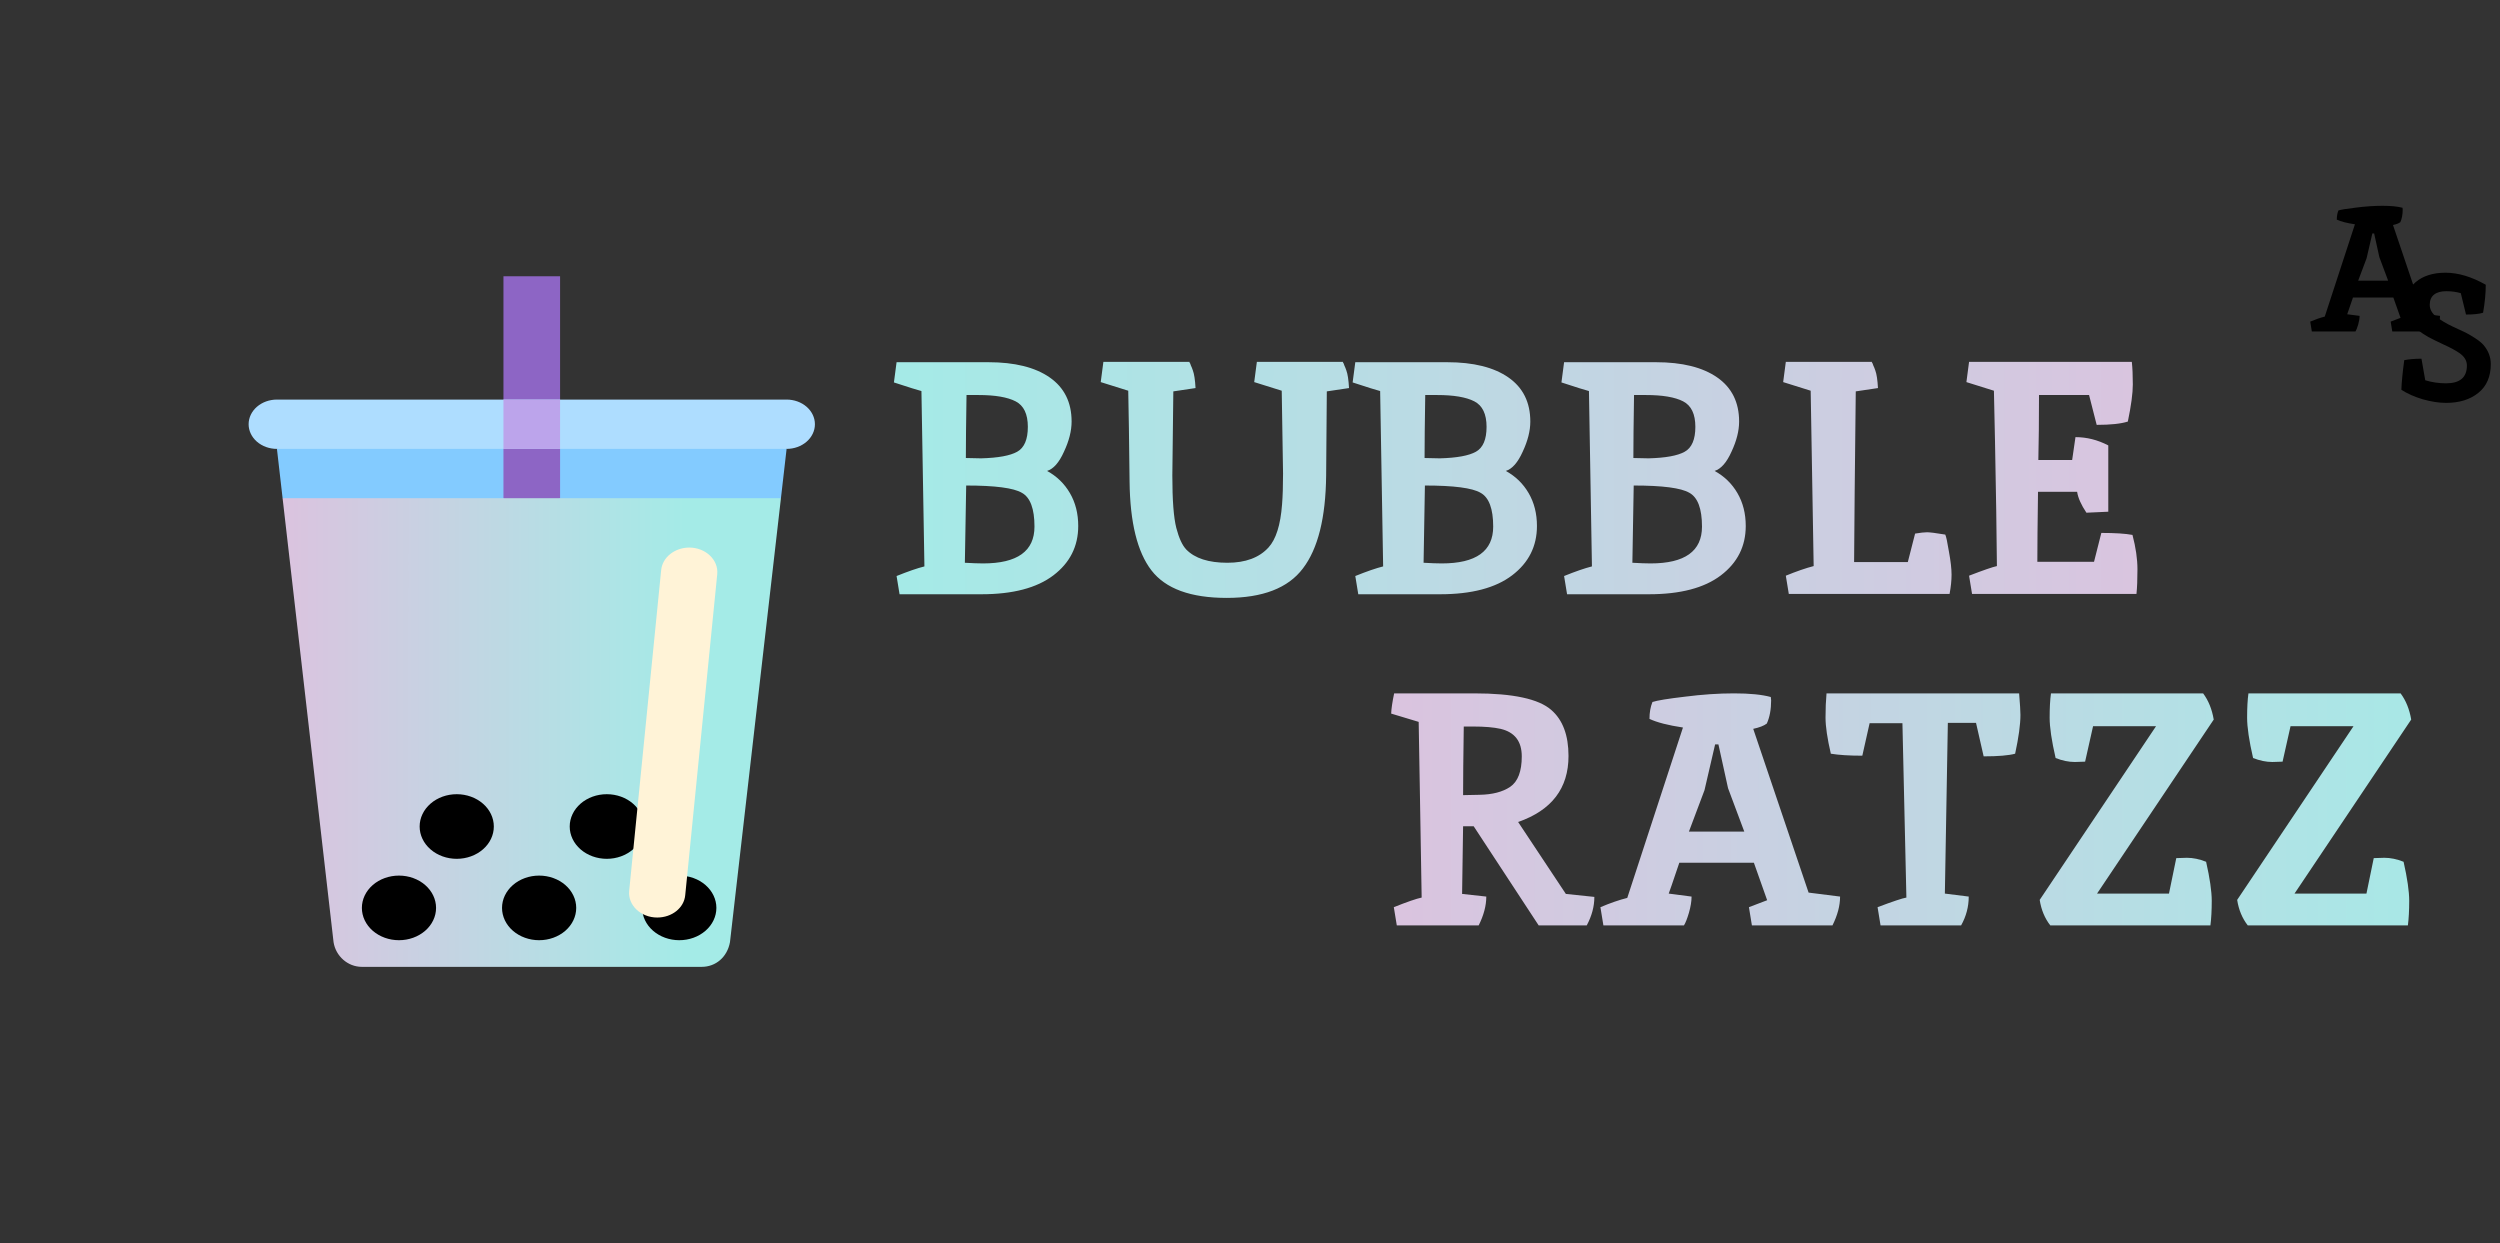 <svg width="181" height="90" viewBox="0 0 181 90" fill="none" xmlns="http://www.w3.org/2000/svg">
<rect x="0" y="0" width="181" height="90" fill="#333333" stroke="none"/>
<path d="M71.176 40.792C73.656 40.792 74.896 39.904 74.896 38.128C74.896 36.832 74.592 36.016 73.984 35.68C73.392 35.328 72.048 35.152 69.952 35.152L69.856 40.744C70.4 40.776 70.84 40.792 71.176 40.792ZM71.032 33.184C72.264 33.152 73.136 32.992 73.648 32.704C74.16 32.416 74.416 31.816 74.416 30.904C74.416 29.976 74.12 29.36 73.528 29.056C72.936 28.752 72.04 28.6 70.84 28.6H69.976C69.944 30.616 69.928 32.136 69.928 33.16L71.032 33.184ZM71.056 43.024H65.128L64.912 41.704C65.744 41.368 66.416 41.136 66.928 41.008C66.928 40.96 66.856 36.728 66.712 28.312C66.456 28.248 65.792 28.04 64.72 27.688L64.912 26.224H71.56C73.464 26.224 74.944 26.592 76 27.328C77.056 28.064 77.584 29.128 77.584 30.52C77.584 31.192 77.4 31.92 77.032 32.704C76.68 33.488 76.272 33.952 75.808 34.096C76.512 34.48 77.064 35.016 77.464 35.704C77.864 36.392 78.064 37.184 78.064 38.08C78.064 39.552 77.464 40.744 76.264 41.656C75.064 42.568 73.328 43.024 71.056 43.024ZM92.893 34.288L92.797 28.288L90.805 27.664L90.997 26.2H97.237C97.221 26.2 97.221 26.216 97.237 26.248C97.269 26.28 97.301 26.352 97.333 26.464C97.381 26.56 97.429 26.68 97.477 26.824C97.573 27.08 97.637 27.504 97.669 28.096C96.853 28.224 96.317 28.304 96.061 28.336L96.013 34.432C95.981 37.488 95.421 39.728 94.333 41.152C93.261 42.576 91.421 43.288 88.813 43.288C86.205 43.288 84.389 42.624 83.365 41.296C82.341 39.968 81.813 37.824 81.781 34.864C81.749 31.888 81.717 29.696 81.685 28.288L79.693 27.664L79.885 26.2H86.125C86.109 26.2 86.109 26.216 86.125 26.248C86.157 26.28 86.189 26.352 86.221 26.464C86.269 26.56 86.317 26.68 86.365 26.824C86.461 27.08 86.525 27.504 86.557 28.096C85.741 28.224 85.205 28.304 84.949 28.336L84.877 34.432C84.877 36.208 84.973 37.472 85.165 38.224C85.357 38.96 85.597 39.48 85.885 39.784C86.509 40.424 87.501 40.744 88.861 40.744C90.173 40.744 91.165 40.376 91.837 39.64C92.381 39.048 92.709 38.008 92.821 36.52C92.869 35.928 92.893 35.184 92.893 34.288ZM104.387 40.792C106.867 40.792 108.107 39.904 108.107 38.128C108.107 36.832 107.803 36.016 107.195 35.68C106.603 35.328 105.259 35.152 103.163 35.152L103.067 40.744C103.611 40.776 104.051 40.792 104.387 40.792ZM104.243 33.184C105.475 33.152 106.347 32.992 106.859 32.704C107.371 32.416 107.627 31.816 107.627 30.904C107.627 29.976 107.331 29.36 106.739 29.056C106.147 28.752 105.251 28.6 104.051 28.6H103.187C103.155 30.616 103.139 32.136 103.139 33.16L104.243 33.184ZM104.267 43.024H98.339L98.123 41.704C98.955 41.368 99.627 41.136 100.139 41.008C100.139 40.96 100.067 36.728 99.923 28.312C99.667 28.248 99.003 28.04 97.931 27.688L98.123 26.224H104.771C106.675 26.224 108.155 26.592 109.211 27.328C110.267 28.064 110.795 29.128 110.795 30.52C110.795 31.192 110.611 31.92 110.243 32.704C109.891 33.488 109.483 33.952 109.019 34.096C109.723 34.48 110.275 35.016 110.675 35.704C111.075 36.392 111.275 37.184 111.275 38.08C111.275 39.552 110.675 40.744 109.475 41.656C108.275 42.568 106.539 43.024 104.267 43.024ZM119.504 40.792C121.984 40.792 123.224 39.904 123.224 38.128C123.224 36.832 122.92 36.016 122.312 35.68C121.72 35.328 120.376 35.152 118.28 35.152L118.184 40.744C118.728 40.776 119.168 40.792 119.504 40.792ZM119.36 33.184C120.592 33.152 121.464 32.992 121.976 32.704C122.488 32.416 122.744 31.816 122.744 30.904C122.744 29.976 122.448 29.36 121.856 29.056C121.264 28.752 120.368 28.6 119.168 28.6H118.304C118.272 30.616 118.256 32.136 118.256 33.16L119.36 33.184ZM119.384 43.024H113.456L113.24 41.704C114.072 41.368 114.744 41.136 115.256 41.008C115.256 40.96 115.184 36.728 115.04 28.312C114.784 28.248 114.12 28.04 113.048 27.688L113.24 26.224H119.888C121.792 26.224 123.272 26.592 124.328 27.328C125.384 28.064 125.912 29.128 125.912 30.52C125.912 31.192 125.728 31.92 125.36 32.704C125.008 33.488 124.6 33.952 124.136 34.096C124.84 34.48 125.392 35.016 125.792 35.704C126.192 36.392 126.392 37.184 126.392 38.08C126.392 39.552 125.792 40.744 124.592 41.656C123.392 42.568 121.656 43.024 119.384 43.024ZM138.653 38.632C139.037 38.568 139.325 38.536 139.517 38.536C139.725 38.536 140.165 38.592 140.837 38.704C140.901 38.832 140.989 39.24 141.101 39.928C141.229 40.616 141.293 41.176 141.293 41.608C141.293 42.024 141.245 42.488 141.149 43H129.509L129.293 41.68C130.077 41.36 130.749 41.128 131.309 40.984C131.309 40.936 131.237 36.704 131.093 28.288L129.101 27.664L129.293 26.2H135.533C135.517 26.2 135.517 26.216 135.533 26.248C135.565 26.28 135.597 26.352 135.629 26.464C135.677 26.56 135.725 26.68 135.773 26.824C135.869 27.08 135.933 27.504 135.965 28.096C135.149 28.224 134.613 28.304 134.357 28.336C134.293 33.856 134.253 37.976 134.237 40.696H138.125L138.653 38.632ZM147.624 28.6C147.624 30.424 147.608 31.992 147.576 33.304H150.024L150.264 31.648C151.08 31.648 151.872 31.848 152.64 32.248V37.048L151.056 37.12C150.672 36.544 150.448 36.04 150.384 35.608H147.552C147.52 37.848 147.504 39.536 147.504 40.672H151.608L152.136 38.584C153.128 38.584 153.88 38.632 154.392 38.728C154.632 39.64 154.752 40.472 154.752 41.224C154.752 41.96 154.728 42.552 154.68 43H142.776L142.56 41.68C143.6 41.28 144.272 41.048 144.576 40.984C144.56 40.04 144.544 38.712 144.528 37C144.464 33.16 144.408 30.256 144.36 28.288L142.368 27.664L142.56 26.2H154.344C154.392 26.632 154.416 27.176 154.416 27.832C154.416 28.472 154.296 29.368 154.056 30.52C153.56 30.68 152.808 30.76 151.8 30.76L151.248 28.6H147.624Z" fill="url(#paint0_linear_169_238)"/>
<path d="M106.744 50.2C109.544 50.2 111.4 50.6 112.312 51.4C113.144 52.12 113.56 53.232 113.56 54.736C113.56 57.072 112.344 58.664 109.912 59.512L113.368 64.72L115.432 64.936C115.432 65.624 115.248 66.312 114.88 67H111.4L106.696 59.824H105.928L105.856 64.72L107.608 64.912C107.608 65.568 107.424 66.264 107.056 67H101.128L100.912 65.68C101.872 65.296 102.544 65.064 102.928 64.984C102.896 63.016 102.856 60.64 102.808 57.856C102.76 55.072 102.728 53.208 102.712 52.264L100.72 51.664C100.736 51.296 100.808 50.808 100.936 50.2H106.744ZM108.64 52.768C108.144 52.656 107.48 52.6 106.648 52.6H105.976C105.944 54.808 105.928 56.464 105.928 57.568L107.104 57.544C108.048 57.528 108.792 57.336 109.336 56.968C109.896 56.584 110.176 55.848 110.176 54.76C110.176 53.672 109.664 53.008 108.64 52.768ZM128.206 50.464L128.23 50.704C128.23 51.36 128.126 51.92 127.918 52.384C127.71 52.544 127.382 52.672 126.934 52.768L130.942 64.624L133.222 64.912C133.222 65.568 133.038 66.264 132.67 67H126.838L126.622 65.68C127.294 65.424 127.734 65.256 127.942 65.176L126.982 62.464H121.582C121.102 63.888 120.846 64.632 120.814 64.696L122.47 64.912C122.47 65.248 122.406 65.64 122.278 66.088C122.15 66.52 122.03 66.824 121.918 67H116.086L115.87 65.68C116.59 65.376 117.238 65.152 117.814 65.008L121.846 52.672C120.774 52.512 119.966 52.304 119.422 52.048C119.422 51.584 119.494 51.176 119.638 50.824C119.974 50.712 120.758 50.584 121.99 50.44C123.238 50.28 124.422 50.2 125.542 50.2C126.678 50.2 127.566 50.288 128.206 50.464ZM125.11 57.064L124.414 53.896H124.174L123.406 57.208L122.278 60.208H126.286L125.11 57.064ZM132.552 54.568C132.296 53.464 132.168 52.592 132.168 51.952C132.168 51.312 132.192 50.728 132.24 50.2H146.184C146.248 50.968 146.28 51.488 146.28 51.76C146.28 52.448 146.152 53.384 145.896 54.568C145.432 54.696 144.672 54.76 143.616 54.76L143.064 52.336H141.024C141.008 52.944 140.936 57.064 140.808 64.696L142.536 64.912C142.536 65.648 142.352 66.344 141.984 67H136.152L135.936 65.68C137.04 65.264 137.736 65.032 138.023 64.984C138.023 64.92 137.928 60.712 137.736 52.36H135.36L134.832 54.712C133.888 54.712 133.128 54.664 132.552 54.568ZM150.962 55.144L150.218 55.168C149.77 55.168 149.306 55.072 148.826 54.88C148.538 53.632 148.394 52.656 148.394 51.952C148.394 51.248 148.426 50.664 148.49 50.2H159.506C159.89 50.712 160.146 51.344 160.274 52.096L151.826 64.696H157.034L157.562 62.128L158.33 62.104C158.778 62.104 159.242 62.2 159.722 62.392C159.994 63.592 160.13 64.536 160.13 65.224C160.13 65.912 160.098 66.504 160.034 67H148.442C148.042 66.488 147.786 65.872 147.674 65.152L156.098 52.576H151.538L150.962 55.144ZM165.259 55.144L164.515 55.168C164.067 55.168 163.603 55.072 163.123 54.88C162.835 53.632 162.691 52.656 162.691 51.952C162.691 51.248 162.723 50.664 162.787 50.2H173.803C174.187 50.712 174.443 51.344 174.571 52.096L166.123 64.696H171.331L171.859 62.128L172.627 62.104C173.075 62.104 173.539 62.2 174.019 62.392C174.291 63.592 174.427 64.536 174.427 65.224C174.427 65.912 174.395 66.504 174.331 67H162.739C162.339 66.488 162.083 65.872 161.971 65.152L170.395 52.576H165.835L165.259 55.144Z" fill="url(#paint1_linear_169_238)"/>
<path d="M20.46 36.072L20.05 32.5L20.46 32.054H56.54L56.95 32.5L56.54 36.072L55.925 36.518H21.075L20.46 36.072Z" fill="#83CBFF"/>
<path d="M40.55 20V36.071L38.5 37.857L36.45 36.071V20H40.55Z" fill="#8D65C5"/>
<path d="M18 30.714C18 30.241 18.216 29.787 18.6 29.452C18.985 29.117 19.506 28.929 20.05 28.929H56.95C57.494 28.929 58.015 29.117 58.4 29.452C58.784 29.787 59 30.241 59 30.714C59 31.188 58.784 31.642 58.4 31.977C58.015 32.312 57.494 32.5 56.95 32.5H20.05C19.506 32.5 18.985 32.312 18.6 31.977C18.216 31.642 18 31.188 18 30.714Z" fill="#AEDDFF"/>
<path d="M40.55 28.929V32.5H36.45V28.929H40.55Z" fill="#BCA4EB"/>
<path d="M20.46 36.071H56.54L52.85 68.214C52.651 69.294 51.825 70 50.8 70H26.2C25.175 70 24.306 69.219 24.15 68.214L20.46 36.071Z" fill="url(#paint2_linear_169_238)"/>
<path d="M33.068 62.179C32.355 62.179 31.672 61.932 31.169 61.493C30.665 61.055 30.382 60.46 30.382 59.839C30.382 59.219 30.665 58.624 31.169 58.185C31.672 57.746 32.355 57.5 33.068 57.5C33.78 57.5 34.463 57.746 34.966 58.185C35.47 58.624 35.753 59.219 35.753 59.839C35.753 60.46 35.47 61.055 34.966 61.493C34.463 61.932 33.78 62.179 33.068 62.179ZM43.932 62.179C43.22 62.179 42.537 61.932 42.033 61.493C41.53 61.055 41.247 60.46 41.247 59.839C41.247 59.219 41.53 58.624 42.033 58.185C42.537 57.746 43.22 57.5 43.932 57.5C44.645 57.5 45.328 57.746 45.831 58.185C46.335 58.624 46.618 59.219 46.618 59.839C46.618 60.46 46.335 61.055 45.831 61.493C45.328 61.932 44.645 62.179 43.932 62.179ZM51.866 65.732C51.866 66.039 51.797 66.344 51.661 66.627C51.527 66.911 51.329 67.169 51.079 67.386C50.83 67.603 50.534 67.776 50.208 67.893C49.882 68.011 49.533 68.071 49.18 68.071C48.828 68.071 48.479 68.011 48.153 67.893C47.827 67.776 47.531 67.603 47.282 67.386C47.032 67.169 46.834 66.911 46.699 66.627C46.564 66.344 46.495 66.039 46.495 65.732C46.495 65.112 46.778 64.517 47.282 64.078C47.785 63.639 48.468 63.393 49.18 63.393C49.893 63.393 50.576 63.639 51.079 64.078C51.583 64.517 51.866 65.112 51.866 65.732ZM39.033 68.071C38.321 68.071 37.638 67.825 37.134 67.386C36.63 66.948 36.347 66.353 36.347 65.732C36.347 65.112 36.63 64.517 37.134 64.078C37.638 63.639 38.321 63.393 39.033 63.393C39.745 63.393 40.428 63.639 40.932 64.078C41.435 64.517 41.718 65.112 41.718 65.732C41.718 66.353 41.435 66.948 40.932 67.386C40.428 67.825 39.745 68.071 39.033 68.071ZM31.571 65.732C31.571 66.039 31.502 66.344 31.366 66.627C31.232 66.911 31.034 67.169 30.784 67.386C30.535 67.603 30.239 67.776 29.913 67.893C29.587 68.011 29.238 68.071 28.886 68.071C28.533 68.071 28.184 68.011 27.858 67.893C27.532 67.776 27.236 67.603 26.986 67.386C26.737 67.169 26.539 66.911 26.404 66.627C26.269 66.344 26.2 66.039 26.2 65.732C26.2 65.112 26.483 64.517 26.986 64.078C27.49 63.639 28.173 63.393 28.886 63.393C29.598 63.393 30.281 63.639 30.784 64.078C31.288 64.517 31.571 65.112 31.571 65.732Z" fill="black"/>
<path d="M45.552 64.5L47.869 41.268C47.914 40.826 48.148 40.414 48.523 40.114C48.898 39.814 49.388 39.646 49.898 39.643C51.087 39.643 52.03 40.536 51.928 41.572L49.611 64.804C49.529 65.732 48.648 66.429 47.582 66.429C46.393 66.429 45.45 65.536 45.552 64.5Z" fill="#FFF3D7"/>
<path d="M173.942 15.043L173.955 15.173C173.955 15.528 173.898 15.832 173.786 16.083C173.673 16.17 173.495 16.239 173.253 16.291L175.424 22.713L176.659 22.869C176.659 23.224 176.559 23.601 176.36 24H173.201L173.084 23.285C173.448 23.146 173.686 23.055 173.799 23.012L173.279 21.543H170.354C170.094 22.314 169.955 22.717 169.938 22.752L170.835 22.869C170.835 23.051 170.8 23.263 170.731 23.506C170.661 23.74 170.596 23.905 170.536 24H167.377L167.26 23.285C167.65 23.12 168.001 22.999 168.313 22.921L170.497 16.239C169.916 16.152 169.478 16.04 169.184 15.901C169.184 15.65 169.223 15.429 169.301 15.238C169.483 15.177 169.907 15.108 170.575 15.03C171.251 14.943 171.892 14.9 172.499 14.9C173.114 14.9 173.595 14.948 173.942 15.043ZM172.265 18.618L171.888 16.902H171.758L171.342 18.696L170.731 20.321H172.902L172.265 18.618Z" fill="black"/>
<path d="M177.096 27.752C178.101 27.752 178.604 27.323 178.604 26.465C178.604 26.101 178.413 25.793 178.032 25.542C177.755 25.351 177.373 25.148 176.888 24.931C176.411 24.706 176.052 24.528 175.809 24.398C175.575 24.268 175.302 24.086 174.99 23.852C174.392 23.393 174.093 22.821 174.093 22.136C174.093 21.451 174.357 20.884 174.886 20.433C175.423 19.974 176.147 19.744 177.057 19.744C177.967 19.744 178.938 20.034 179.969 20.615C179.969 21.239 179.904 21.915 179.774 22.643C179.497 22.73 179.085 22.773 178.539 22.773L178.162 21.226C177.841 21.131 177.49 21.083 177.109 21.083C176.728 21.083 176.433 21.165 176.225 21.33C176.017 21.495 175.913 21.742 175.913 22.071C175.913 22.392 176.073 22.682 176.394 22.942C176.723 23.193 177.118 23.427 177.577 23.644C178.036 23.852 178.353 23.999 178.526 24.086C178.699 24.173 178.92 24.303 179.189 24.476C179.458 24.649 179.661 24.814 179.8 24.97C180.155 25.386 180.333 25.85 180.333 26.361C180.333 27.262 180.034 27.956 179.436 28.441C178.838 28.926 178.058 29.169 177.096 29.169C176.585 29.169 176.021 29.082 175.406 28.909C174.799 28.727 174.284 28.497 173.859 28.22C173.876 27.691 173.946 26.976 174.067 26.075C174.414 26.006 174.83 25.971 175.315 25.971L175.588 27.531C176.065 27.678 176.567 27.752 177.096 27.752Z" fill="black"/>
<defs>
<linearGradient id="paint0_linear_169_238" x1="64" y1="42.5" x2="158" y2="42.5" gradientUnits="userSpaceOnUse">
<stop stop-color="#A4EBE7"/>
<stop offset="1" stop-color="#DBC3DF"/>
</linearGradient>
<linearGradient id="paint1_linear_169_238" x1="100" y1="51" x2="181" y2="51" gradientUnits="userSpaceOnUse">
<stop stop-color="#DBC3DF"/>
<stop offset="1" stop-color="#A4EBE7"/>
</linearGradient>
<linearGradient id="paint2_linear_169_238" x1="20.46" y1="53.036" x2="49.625" y2="53.038" gradientUnits="userSpaceOnUse">
<stop stop-color="#DBC3DF"/>
<stop offset="1" stop-color="#A4EBE7"/>
</linearGradient>
</defs>
</svg>
